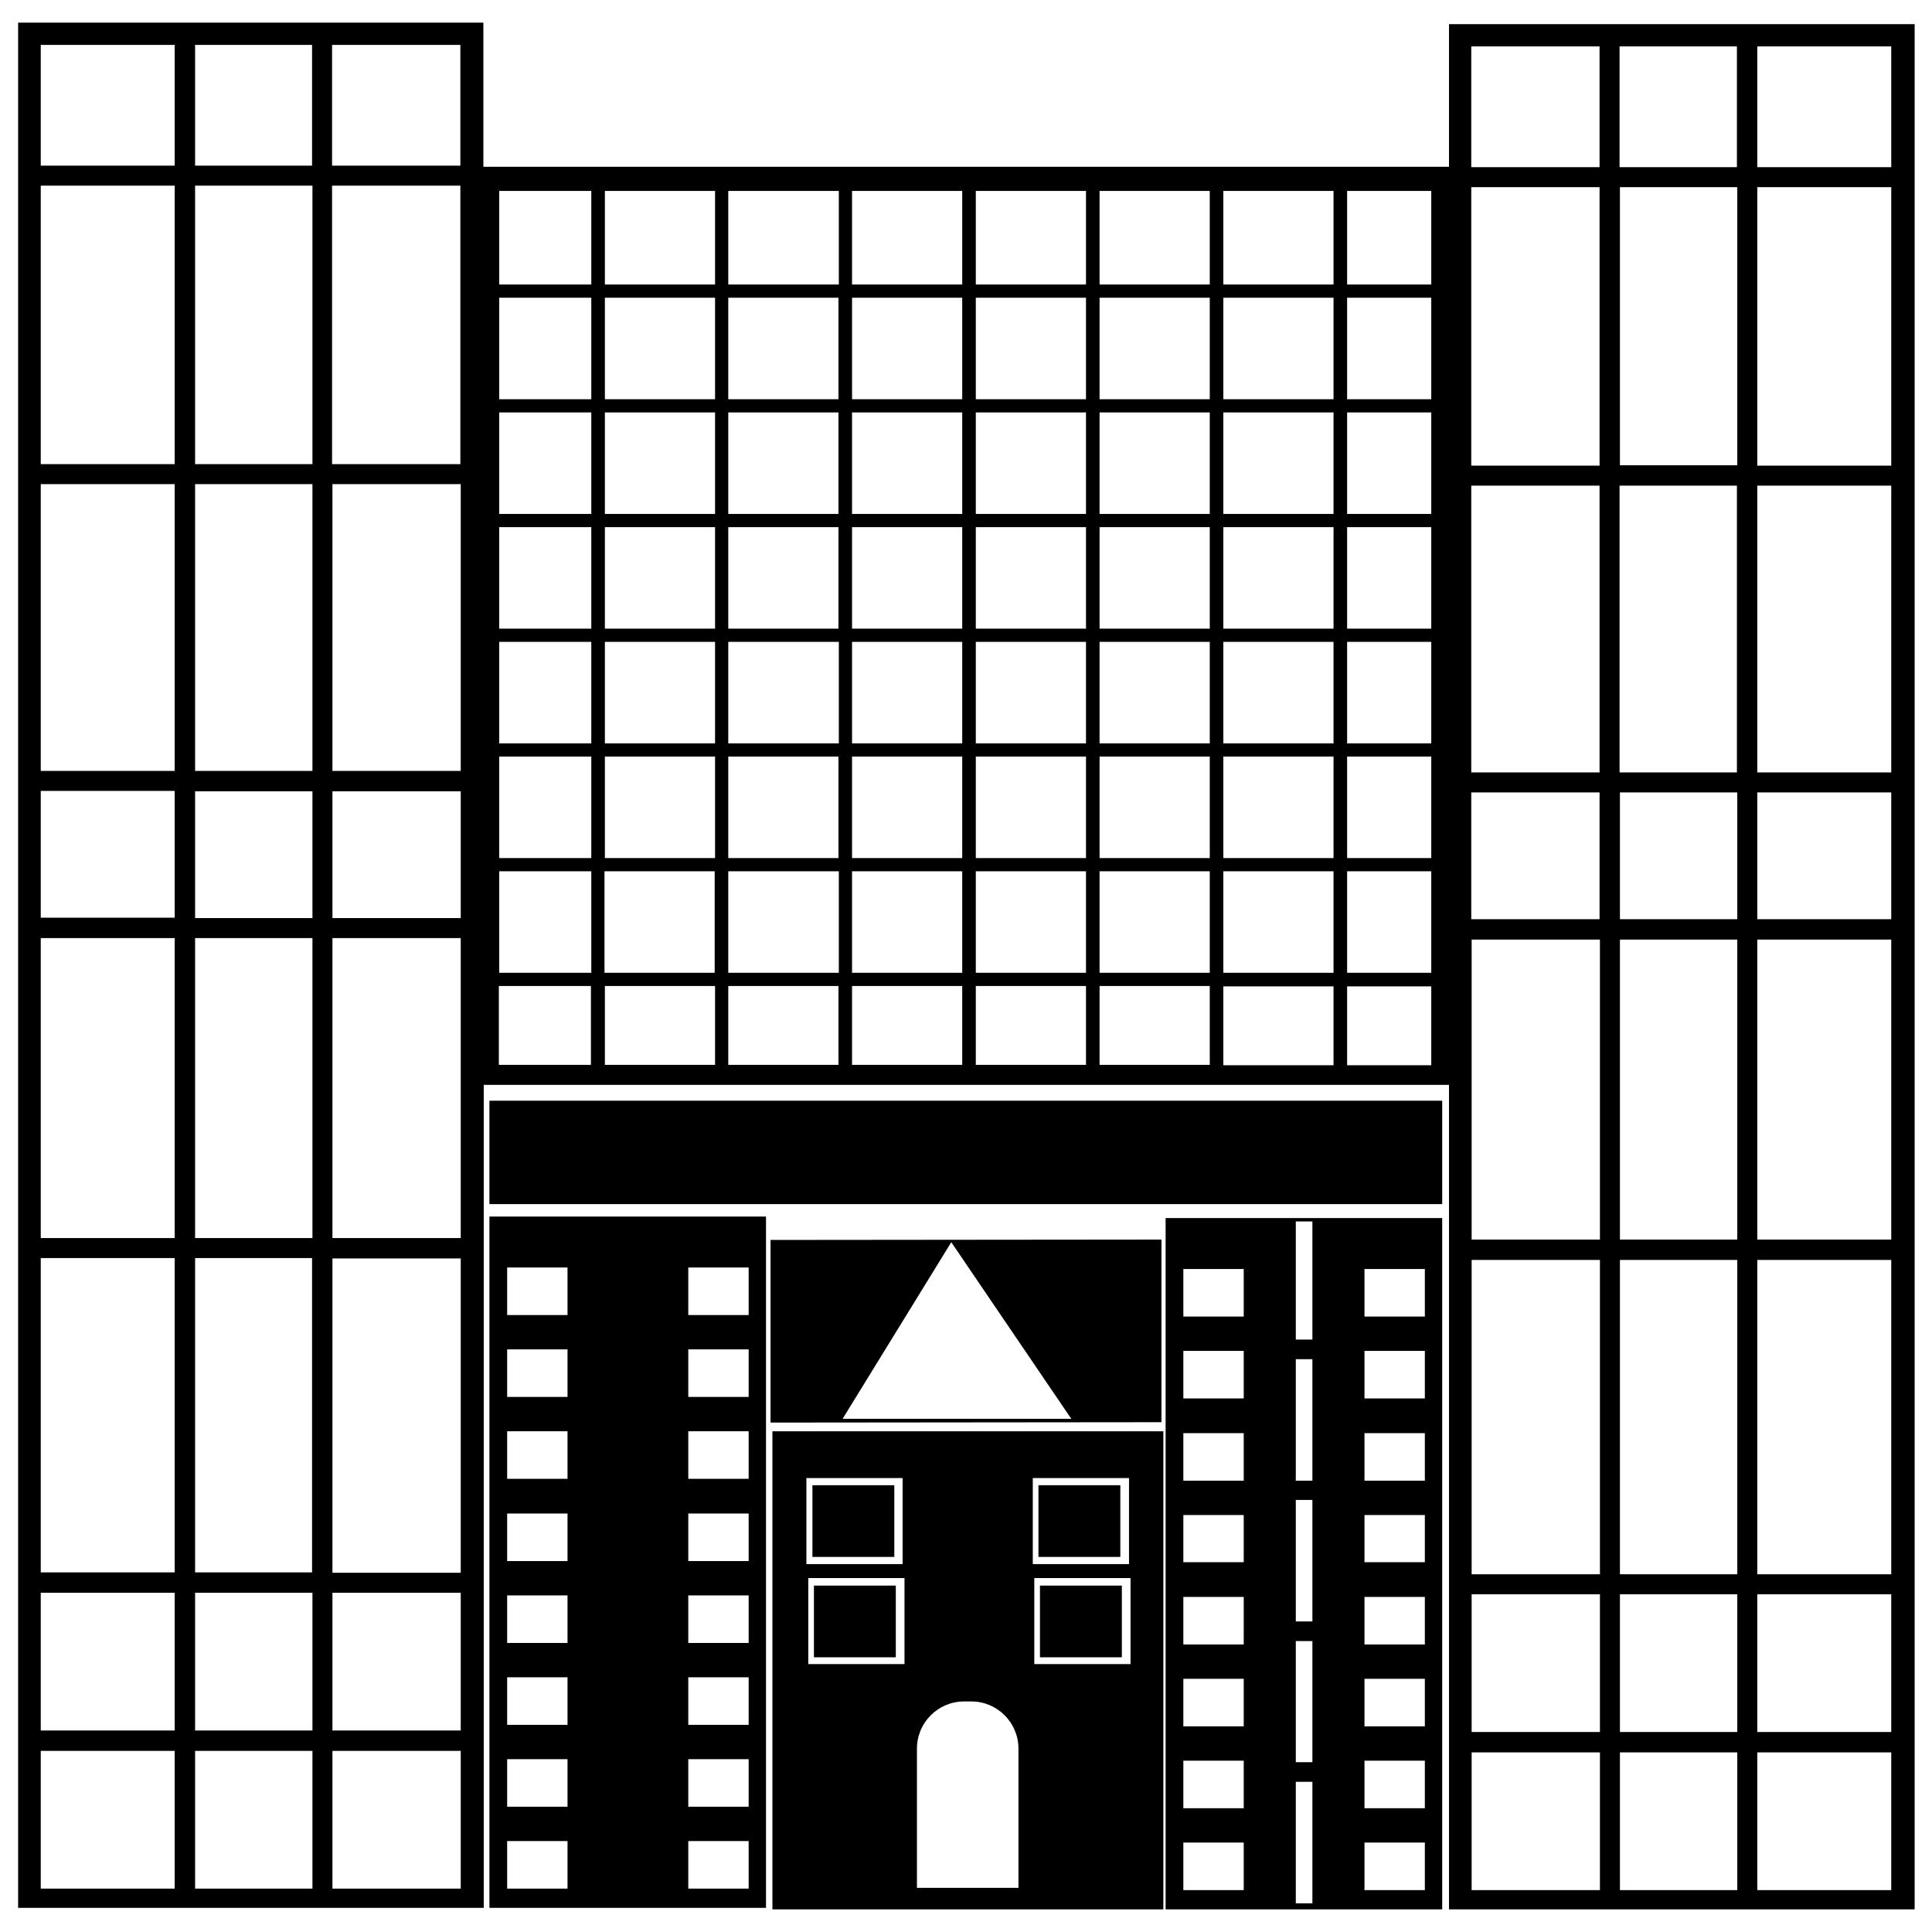 <?xml version="1.0" ?><svg id="Layer_1" style="enable-background:new 0 0 512 512;" version="1.1" viewBox="0 0 512 512" xml:space="preserve" xmlns="http://www.w3.org/2000/svg" xmlns:xlink="http://www.w3.org/1999/xlink"><g id="XMLID_131_"><path d="M465.7,6.4h-5.3h-31.1h-5.3h-40v37.8H357h-3.6H128.1V6h-40h-5.3H51.7h-5.3H4.8v499.6h123.4V287.5h255.8   V506h123.4V6.4H465.7z M122,123h-34V49.2h34V123z M51.7,328.1v-79.5h31.1v79.5H51.7z M82.7,333.4v83.3H51.7v-83.3H82.7z    M51.7,243.3v-33.6h31.1v33.6H51.7z M51.7,204.3v-76h31.1v76H51.7z M10.8,128.3h35.5v76H10.8V128.3z M88.1,128.3h34v76h-34V128.3z    M82.7,123H51.7V49.2h31.1V123z M46.3,123H10.8V49.2h35.5V123z M10.8,209.6h35.5v33.6H10.8V209.6z M46.3,248.6v79.5H10.8v-79.5   H46.3z M46.3,333.4v83.3H10.8v-83.3H46.3z M46.3,422.1v36.5H10.8v-36.5H46.3z M51.7,422.1h31.1v36.5H51.7V422.1z M88.1,422.1h34   v36.5h-34V422.1z M88.1,416.8v-83.3h34v83.3H88.1z M88.1,328.1v-79.5h34v79.5H88.1z M88.1,243.3v-33.6h34v33.6H88.1z M122,11.9v32   h-34v-32H122z M82.7,11.9v32H51.7v-32H82.7z M46.3,11.9v32H10.8v-32H46.3z M10.8,500.5V464h35.5v36.5H10.8z M51.7,500.5V464h31.1   v36.5H51.7z M88.1,500.5V464h34v36.5H88.1z M501.2,12.3v32h-35.5v-32H501.2z M501.2,204.7h-35.5v-76h35.5V204.7z M460.3,204.7   h-31.1v-76h31.1V204.7z M390,249h34v79.5h-34V249z M390,333.9h34v83.3h-34V333.9z M429.3,333.9h31.1v83.3h-31.1V333.9z    M429.3,328.5V249h31.1v79.5H429.3z M429.3,243.7V210h31.1v33.6H429.3z M423.9,204.7h-34v-76h34V204.7z M429.3,123.4V49.6h31.1   v73.7H429.3z M423.9,123.4h-34V49.6h34V123.4z M423.9,210v33.6h-34V210H423.9z M390,422.5h34V459h-34V422.5z M429.3,422.5h31.1V459   h-31.1V422.5z M465.7,422.5h35.5V459h-35.5V422.5z M465.7,417.2v-83.3h35.5v83.3H465.7z M465.7,328.5V249h35.5v79.5H465.7z    M465.7,243.7V210h35.5v33.6H465.7z M501.2,123.4h-35.5V49.6h35.5V123.4z M460.3,12.3v32h-31.1v-32H460.3z M423.9,12.3v32h-34v-32   H423.9z M287.8,78.9v26.9h-29.2V78.9H287.8z M258.6,75.4V50.6h29.2v24.8H258.6z M225.8,197v-26.9H255V197H225.8z M255,200.5v26.9   h-29.2v-26.9H255z M287.8,166.6h-29.2v-26.9h29.2V166.6z M291.4,139.7h29.2v26.9h-29.2V139.7z M255,166.6h-29.2v-26.9H255V166.6z    M222.3,166.6H193v-26.9h29.2V166.6z M222.3,170.1V197H193v-26.9H222.3z M258.6,170.1h29.2V197h-29.2V170.1z M291.4,170.1h29.2V197   h-29.2V170.1z M324.2,170.1h29.2V197h-29.2V170.1z M324.2,166.6v-26.9h29.2v26.9H324.2z M324.2,136.2v-26.9h29.2v26.9H324.2z    M320.6,136.2h-29.2v-26.9h29.2V136.2z M287.8,136.2h-29.2v-26.9h29.2V136.2z M255,136.2h-29.2v-26.9H255V136.2z M222.3,136.2H193   v-26.9h29.2V136.2z M189.5,136.2h-29.2v-26.9h29.2V136.2z M189.5,139.7v26.9h-29.2v-26.9H189.5z M189.5,170.1V197h-29.2v-26.9   H189.5z M189.5,200.5v26.9h-29.2v-26.9H189.5z M193,200.5h29.2v26.9H193V200.5z M222.3,230.9v26.9H193v-26.9H222.3z M225.8,230.9   H255v26.9h-29.2V230.9z M258.6,230.9h29.2v26.9h-29.2V230.9z M258.6,227.4v-26.9h29.2v26.9H258.6z M291.4,200.5h29.2v26.9h-29.2   V200.5z M324.2,200.5h29.2v26.9h-29.2V200.5z M357,200.5h22.3v26.9H357V200.5z M357,197v-26.9h22.3V197H357z M357,166.6v-26.9h22.3   v26.9H357z M357,136.2v-26.9h22.3v26.9H357z M357,105.8V78.9h22.3v26.9H357z M353.4,105.8h-29.2V78.9h29.2V105.8z M320.6,105.8   h-29.2V78.9h29.2V105.8z M255,105.8h-29.2V78.9H255V105.8z M222.3,105.8H193V78.9h29.2V105.8z M189.5,105.8h-29.2V78.9h29.2V105.8z    M156.7,105.8h-24.4V78.9h24.4V105.8z M156.7,109.3v26.9h-24.4v-26.9H156.7z M156.7,139.7v26.9h-24.4v-26.9H156.7z M156.7,170.1   V197h-24.4v-26.9H156.7z M156.7,200.5v26.9h-24.4v-26.9H156.7z M156.7,230.9v26.9h-24.4v-26.9H156.7z M160.2,230.9h29.2v26.9h-29.2   V230.9z M189.5,261.3v20.9h-29.2v-20.9H189.5z M193,261.3h29.2v20.9H193V261.3z M225.8,261.3H255v20.9h-29.2V261.3z M258.6,261.3   h29.2v20.9h-29.2V261.3z M291.4,261.3h29.2v20.9h-29.2V261.3z M291.4,257.8v-26.9h29.2v26.9H291.4z M324.2,230.9h29.2v26.9h-29.2   V230.9z M357,230.9h22.3v26.9H357V230.9z M379.3,50.6v24.8H357V50.6H379.3z M353.4,50.6v24.8h-29.2V50.6H353.4z M320.6,75.4h-29.2   V50.6h29.2V75.4z M255,50.6v24.8h-29.2V50.6H255z M222.3,50.6v24.8H193V50.6H222.3z M189.5,75.4h-29.2V50.6h29.2V75.4z M156.7,50.6   v24.8h-24.4V50.6H156.7z M132.2,261.3h24.4v20.9h-24.4V261.3z M324.2,282.3v-20.9h29.2v20.9H324.2z M357,282.3v-20.9h22.3v20.9H357   z M390,500.9v-36.5h34v36.5H390z M429.3,500.9v-36.5h31.1v36.5H429.3z M465.7,500.9v-36.5h35.5v36.5H465.7z" id="XMLID_1262_"/><rect height="27.4" id="XMLID_1380_" width="252.5" x="129.7" y="291.7"/><path d="M129.7,505.6h73.3V322.4h-73.3V505.6z M182.4,335.9h16v12.6h-16V335.9z M182.4,357.6h16v12.6h-16V357.6z    M182.4,379.3h16v12.6h-16V379.3z M182.4,401.1h16v12.6h-16V401.1z M182.4,422.8h16v12.6h-16V422.8z M182.4,444.5h16v12.6h-16   V444.5z M182.4,466.2h16v12.6h-16V466.2z M182.4,487.9h16v12.6h-16V487.9z M134.4,335.9h16v12.6h-16V335.9z M134.4,357.6h16v12.6   h-16V357.6z M134.4,379.3h16v12.6h-16V379.3z M134.4,401.1h16v12.6h-16V401.1z M134.4,422.8h16v12.6h-16V422.8z M134.4,444.5h16   v12.6h-16V444.5z M134.4,466.2h16v12.6h-16V466.2z M134.4,487.9h16v12.6h-16V487.9z" id="XMLID_1383_"/><path d="M308.9,506h73.3V322.8h-73.3V506z M361.6,336.3h16v12.6h-16V336.3z M361.6,358h16v12.6h-16V358z    M361.6,379.8h16v12.6h-16V379.8z M361.6,401.5h16V414h-16V401.5z M361.6,423.2h16v12.6h-16V423.2z M361.6,444.9h16v12.6h-16V444.9   z M361.6,466.6h16v12.6h-16V466.6z M361.6,488.3h16v12.6h-16V488.3z M343.4,323.7h4.4V355h-4.4V323.7z M343.4,360.2h4.4v32.2h-4.4   V360.2z M343.4,397.5h4.4v32.2h-4.4V397.5z M343.4,434.9h4.4V467h-4.4V434.9z M343.4,472.2h4.4v32.2h-4.4V472.2z M313.6,336.3h16   v12.6h-16V336.3z M313.6,358h16v12.6h-16V358z M313.6,379.8h16v12.6h-16V379.8z M313.6,401.5h16V414h-16V401.5z M313.6,423.2h16   v12.6h-16V423.2z M313.6,444.9h16v12.6h-16V444.9z M313.6,466.6h16v12.6h-16V466.6z M313.6,488.3h16v12.6h-16V488.3z" id="XMLID_1404_"/><path d="M307.8,328.5l-103.6,0.1l0,48.4l103.6-0.1L307.8,328.5z M223.3,376l28.8-46.8l31.8,46.8L223.3,376z" id="XMLID_1427_"/><rect height="19" id="XMLID_1428_" width="21.7" x="215.3" y="393.6"/><rect height="19" id="XMLID_1435_" width="21.7" x="215.7" y="420.2"/><rect height="19" id="XMLID_1436_" width="21.7" x="275.6" y="420.2"/><rect height="19" id="XMLID_1437_" width="21.7" x="275.2" y="393.6"/><path d="M204.7,379.3V506h103.6V379.3H204.7z M213.7,391.7h25.5v22.8h-25.5V391.7z M239.7,441h-25.5v-22.8h25.5   V441z M270,500.3h-27v-36.9c0-6.9,5.6-12.5,12.5-12.5h1.9c6.9,0,12.5,5.6,12.5,12.5V500.3z M273.7,391.7h25.5v22.8h-25.5V391.7z    M299.6,441h-25.5v-22.8h25.5V441z" id="XMLID_1152_"/></g></svg>